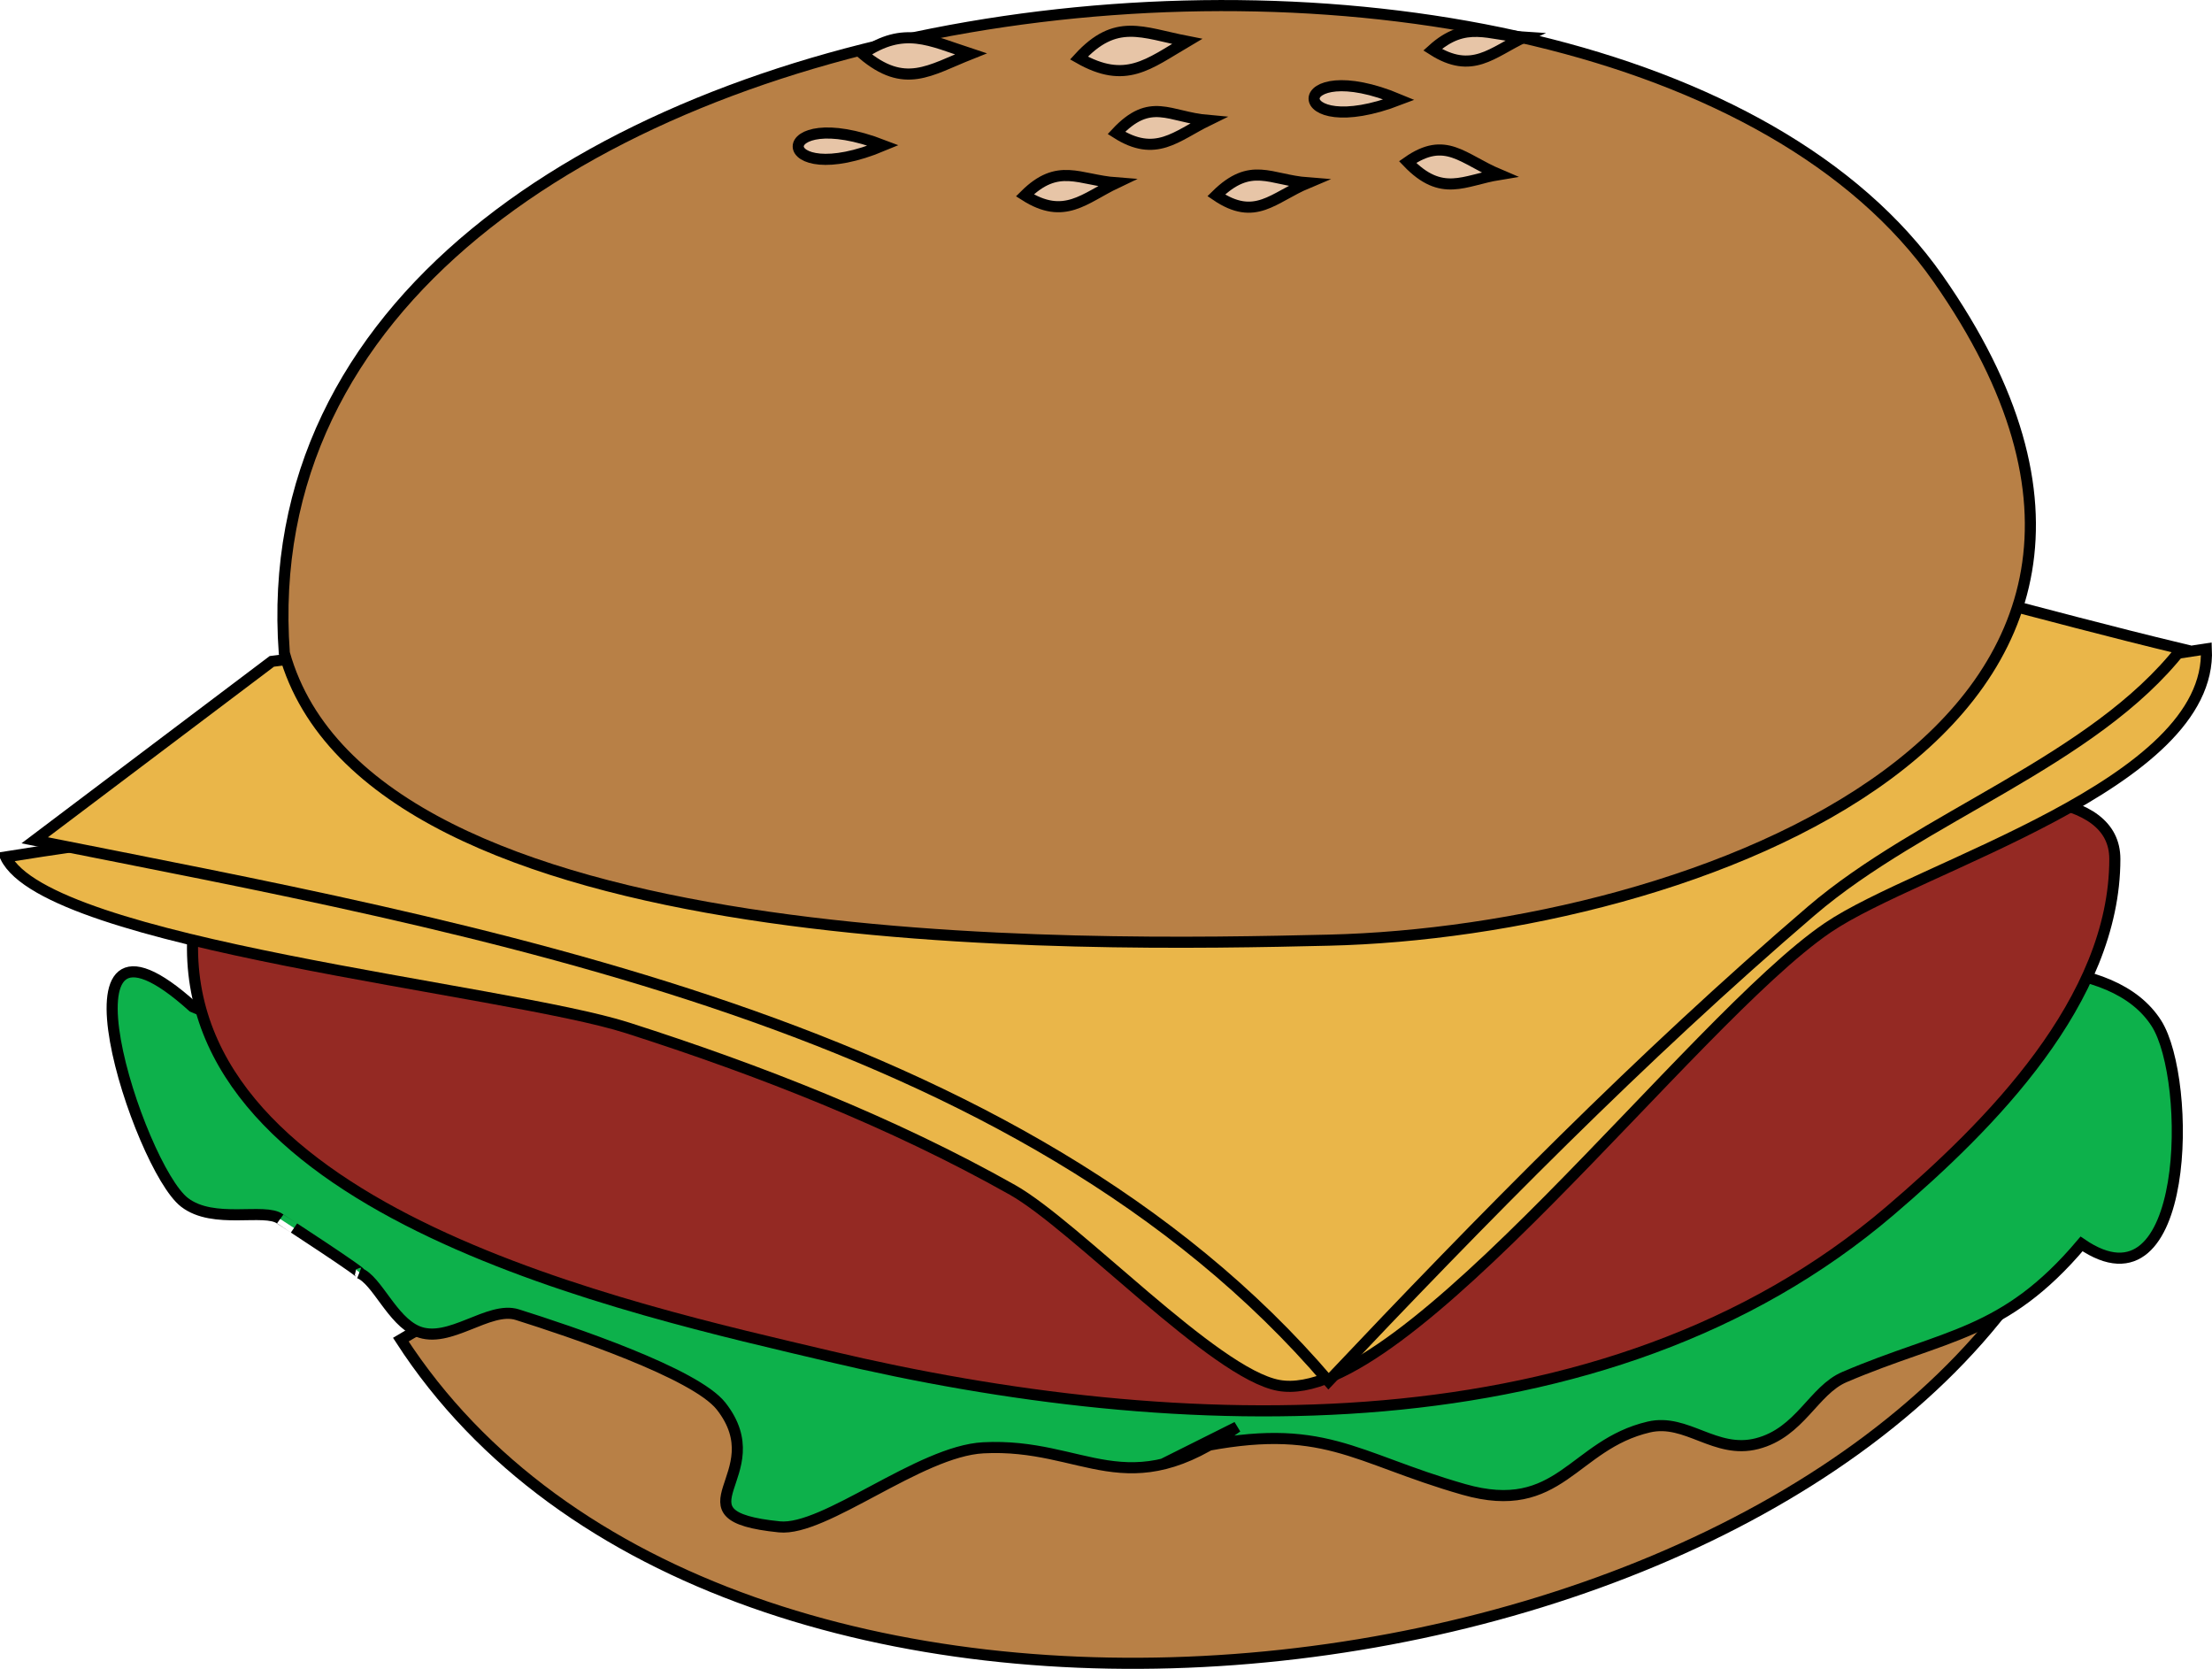 <svg xmlns="http://www.w3.org/2000/svg" xmlns:xlink="http://www.w3.org/1999/xlink" version="1.1" id="Layer_1" x="0px" y="0px" enable-background="new 0 0 822.05 841.89" xml:space="preserve" viewBox="211.98 271.68 398.77 300.8">
<path fill-rule="evenodd" clip-rule="evenodd" fill="#B88046" stroke="#000000" stroke-width="2" stroke-linecap="square" stroke-miterlimit="10" d="  M284.234,513.142c58.025,89.74,244.173,69.031,295.5-15c-53.916-0.15-107.832-0.301-161.748-0.45  C370.365,497.559,325.3,488.502,284.234,513.142z"/>
<path fill-rule="evenodd" clip-rule="evenodd" fill="#0DB14B" stroke="#000000" stroke-width="2" stroke-linecap="square" stroke-miterlimit="10" d="  M246.734,453.142c-26.902-24.229-9.784,28.847-1.5,35.25c5.25,4.059,14.496,0.944,17.25,3c-0.035-0.025,16.172,10.499,14.25,9.75  c3.207,1.25,5.89,8.563,10.5,10.5c5.702,2.396,12.858-4.62,18-3c9.388,2.957,32.078,10.543,36.75,16.5  c9.752,12.433-9.785,19.696,10.5,21.75c8.161,0.826,25.279-13.65,36.75-14.25c18.401-0.963,25.759,10.829,45.75-3.75  c-2.5,1.25-5,2.5-7.5,3.75c23.236-4.848,28.32,1.771,48.375,7.5c17.354,4.958,19.632-8.042,33.375-11.25  c6.812-1.59,11.97,4.937,19.5,3c7.77-1.998,10.163-9.61,15.75-12c18.16-7.766,28.791-7.464,42.75-24  c19.644,13.434,19.979-29.591,13.5-39.75c-15.674-24.575-93.925,2.754-119.354,8.291c-38.518,8.387-76.997,16.932-115.456,25.585  C326.75,498.833,283.019,468.147,246.734,453.142z"/>
<path fill-rule="evenodd" clip-rule="evenodd" fill="#942923" d="M246.734,440.392c-2.367,49.891,79.118,67.301,114.75,75.75  c62.783,14.887,139.834,17.66,191.25-26.25c17.894-15.282,40.5-37.862,40.5-63.375c0-24.515-89.921-1.1-109.855,1.274  c-35.318,4.205-71.06,4.446-106.576,6.007C343.042,435.281,268.17,430.141,246.734,440.392z"/>
<path fill="none" stroke="#000000" stroke-width="2" stroke-linecap="square" stroke-miterlimit="10" d="M246.734,440.392  c-2.367,49.891,79.118,67.301,114.75,75.75c62.783,14.887,139.834,17.66,191.25-26.25c17.894-15.282,40.5-37.862,40.5-63.375  c0-24.589-82.188-2.021-101.213,0.245c-82.059,9.771-165.756,9.255-248.287,12.88"/>
<path fill-rule="evenodd" clip-rule="evenodd" fill="#EAB649" stroke="#000000" stroke-width="2" stroke-linecap="square" stroke-miterlimit="10" d="  M212.984,426.142c7.558,15.713,90.136,23.773,112.111,30.806c23.703,7.585,47.65,16.948,69.389,29.194  c11.443,6.446,36.431,33.138,48,35.25c22.435,4.097,74.597-65.926,99-82.5c16.409-11.145,69.385-25.768,68.25-50.252  c-60.168,8.973-123.893,24.167-184.845,24.792C352.556,414.174,284.289,414.64,212.984,426.142z"/>
<path fill-rule="evenodd" clip-rule="evenodd" fill="#EAB649" stroke="#000000" stroke-width="2" stroke-linecap="square" stroke-miterlimit="10" d="  M260.984,390.89c-14.25,10.75-28.5,21.501-42.75,32.252c79.309,15.812,177.824,32.561,233.25,97.5  c27.772-29.374,56.295-58.432,87-84.75c19.916-17.071,50.866-26.953,66.75-47.252c-51.02-12.245-96.692-28.995-148.711-22.43  C391.344,374.437,326.164,382.664,260.984,390.89z"/>
<path fill-rule="evenodd" clip-rule="evenodd" fill="#B88046" stroke="#000000" stroke-width="2" stroke-linecap="square" stroke-miterlimit="10" d="  M263.234,389.39c-9.232-125.988,238.745-152.328,298.125-67.5c56.811,81.157-44.734,117.721-109.875,119.252  C407.763,442.169,278.699,444.844,263.234,389.39z"/>
<path fill-rule="evenodd" clip-rule="evenodd" fill="#E7C5A7" stroke="#000000" stroke-width="2" stroke-linecap="square" stroke-miterlimit="10" d="  M371.234,297.89C350.937,306.388,350.59,289.95,371.234,297.89L371.234,297.89z"/>
<path fill-rule="evenodd" clip-rule="evenodd" fill="#E7C5A7" stroke="#000000" stroke-width="2" stroke-linecap="square" stroke-miterlimit="10" d="  M386.984,281.39c-7.495,2.977-11.9,6.426-19.5,0C375.015,276.311,379.519,278.947,386.984,281.39z"/>
<path fill-rule="evenodd" clip-rule="evenodd" fill="#E7C5A7" stroke="#000000" stroke-width="2" stroke-linecap="square" stroke-miterlimit="10" d="  M464.234,289.64C443.59,297.58,443.937,281.143,464.234,289.64L464.234,289.64z"/>
<path fill-rule="evenodd" clip-rule="evenodd" fill="#E7C5A7" stroke="#000000" stroke-width="2" stroke-linecap="square" stroke-miterlimit="10" d="  M425.984,279.14c-7.018,4.13-11.076,7.796-19.5,3C413.158,274.872,417.811,277.544,425.984,279.14z"/>
<path fill-rule="evenodd" clip-rule="evenodd" fill="#E7C5A7" stroke="#000000" stroke-width="2" stroke-linecap="square" stroke-miterlimit="10" d="  M429.734,293.39c-5.724,2.799-9.396,6.784-16.5,2.25C419.392,289.058,422.749,292.781,429.734,293.39z"/>
<path fill-rule="evenodd" clip-rule="evenodd" fill="#E7C5A7" stroke="#000000" stroke-width="2" stroke-linecap="square" stroke-miterlimit="10" d="  M413.234,304.64c-5.745,2.729-9.362,6.805-16.5,2.25C402.759,300.896,406.471,304.131,413.234,304.64z"/>
<path fill-rule="evenodd" clip-rule="evenodd" fill="#E7C5A7" stroke="#000000" stroke-width="2" stroke-linecap="square" stroke-miterlimit="10" d="  M447.734,304.64c-6.256,2.618-9.434,7.049-16.5,2.25C437.514,300.705,440.914,304.118,447.734,304.64z"/>
<path fill-rule="evenodd" clip-rule="evenodd" fill="#E7C5A7" stroke="#000000" stroke-width="2" stroke-linecap="square" stroke-miterlimit="10" d="  M482.234,303.14c-6.325,1.032-10.306,4.216-16.5-2.25C472.591,296.085,475.612,300.337,482.234,303.14z"/>
<path fill-rule="evenodd" clip-rule="evenodd" fill="#E7C5A7" stroke="#000000" stroke-width="2" stroke-linecap="square" stroke-miterlimit="10" d="  M486.734,278.39c-5.753,2.703-9.351,6.813-16.5,2.25C476.214,275.235,480.33,277.994,486.734,278.39z"/>
</svg>